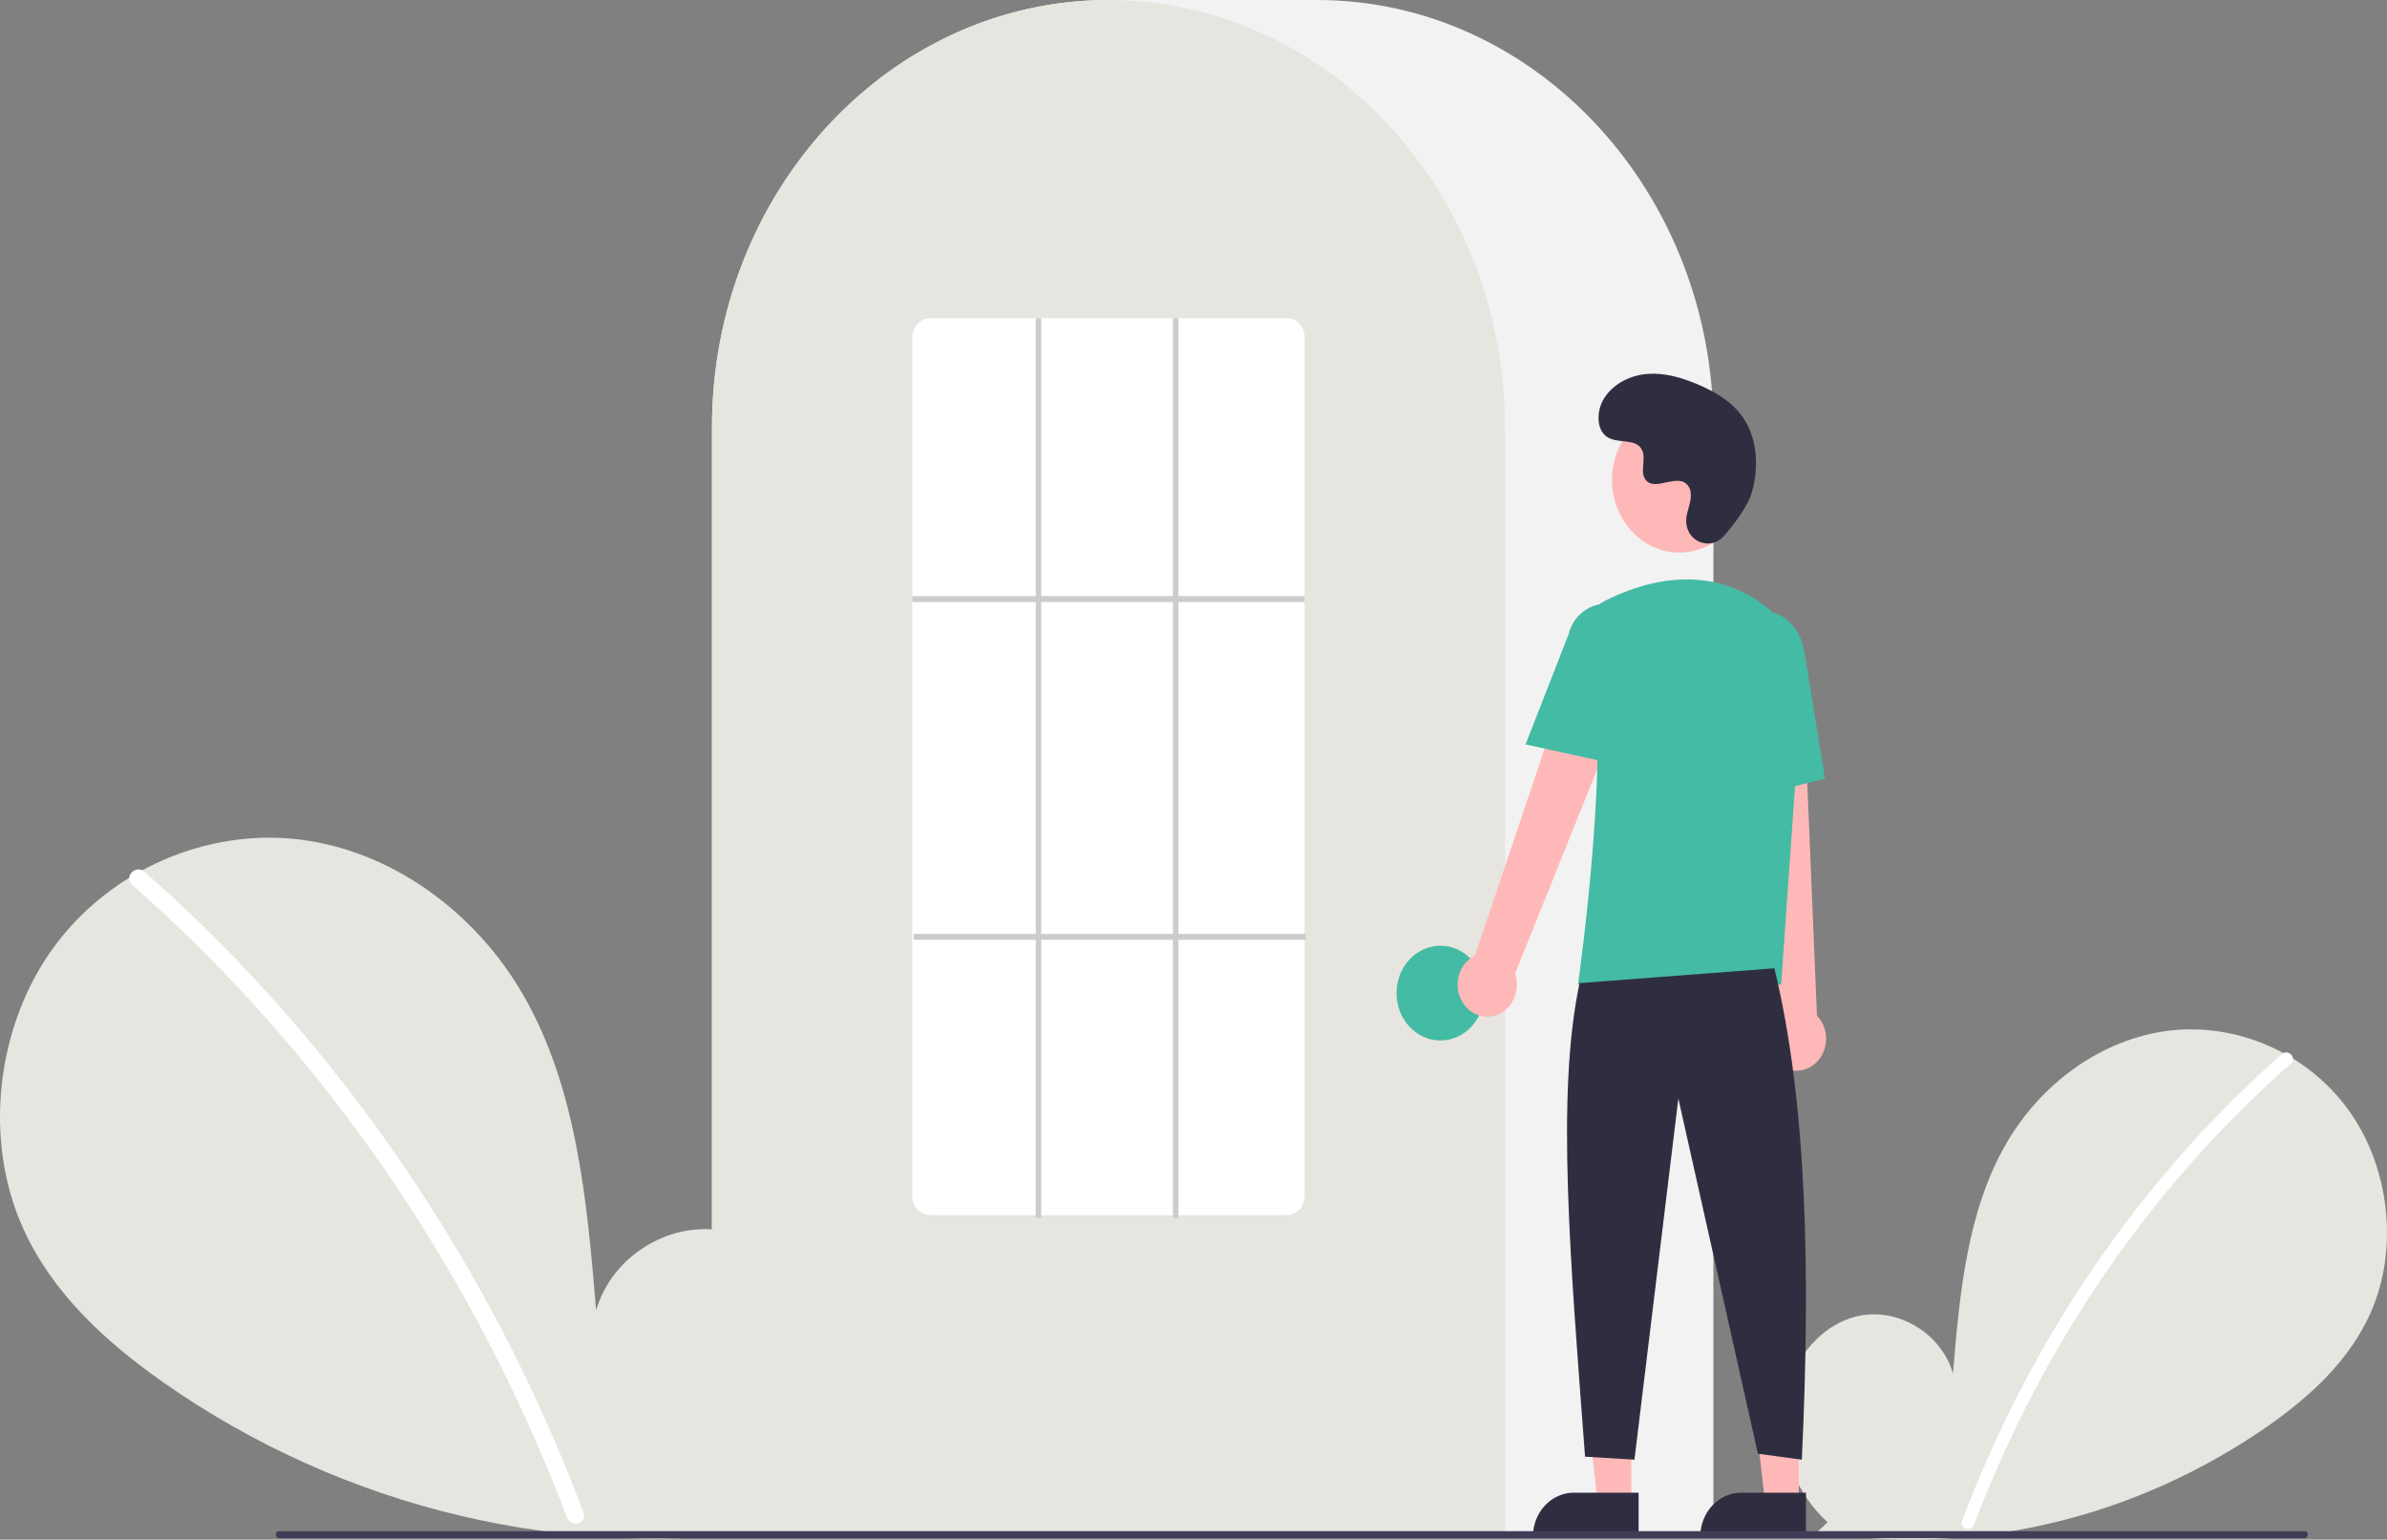 <svg width="293" height="189" viewBox="0 0 293 189" fill="none" xmlns="http://www.w3.org/2000/svg">
<rect x="0" y="0" width="293" height="189" fill="#808080" stroke="none"/>
<g clip-path="url(#clip0_2_58)">
<path d="M224.328 186.863C220.577 183.443 218.298 178.04 218.896 172.781C219.493 167.522 223.194 162.687 227.995 161.57C232.796 160.453 238.268 163.545 239.726 168.604C240.529 158.849 241.453 148.686 246.26 140.378C250.613 132.856 258.152 127.474 266.322 126.511C274.492 125.548 283.095 129.185 288.19 136.143C293.286 143.1 294.533 153.215 290.965 161.204C288.336 167.088 283.492 171.467 278.417 175.03C262.019 186.446 242.351 191.088 223.032 188.103L224.328 186.863Z" fill="#E7E5DF"/>
<path d="M280.111 129.386C273.369 135.311 267.185 141.937 261.646 149.169C252.979 160.448 245.965 173.094 240.849 186.666C240.475 187.656 241.965 188.087 242.335 187.108C250.706 165.05 264.068 145.609 281.2 130.562C281.97 129.886 280.874 128.716 280.111 129.386Z" fill="white"/>
<path d="M94.321 185.934C99.474 181.236 102.603 173.816 101.783 166.592C100.962 159.369 95.879 152.728 89.285 151.194C82.691 149.66 75.174 153.906 73.172 160.856C72.069 147.457 70.799 133.497 64.197 122.087C58.219 111.756 47.864 104.363 36.642 103.04C25.42 101.718 13.605 106.713 6.606 116.269C-0.392 125.826 -2.106 139.719 2.796 150.691C6.407 158.773 13.059 164.788 20.029 169.682C42.267 185.294 69.853 191.805 96.101 187.637" fill="#E7E5DF"/>
<path d="M17.703 106.99C26.963 115.127 35.458 124.228 43.064 134.161C50.672 144.084 57.371 154.779 63.065 166.097C66.247 172.446 69.106 178.978 71.629 185.663C72.143 187.023 70.097 187.615 69.588 186.27C65.12 174.484 59.592 163.199 53.083 152.577C46.606 141.993 39.192 132.111 30.947 123.072C26.283 117.962 21.362 113.132 16.207 108.605C15.15 107.676 16.655 106.069 17.703 106.99L17.703 106.99Z" fill="white"/>
<path d="M210.32 188.586H87.395V52.506C87.395 23.554 109.226 0 136.06 0H161.655C188.489 0 210.32 23.554 210.32 52.506V188.586Z" fill="#F2F2F2"/>
<path d="M184.725 188.586H87.395V52.506C87.368 41.412 90.624 30.599 96.689 21.64C96.912 21.312 97.135 20.987 97.365 20.666C100.299 16.515 103.789 12.859 107.723 9.82C107.945 9.645 108.168 9.474 108.394 9.302C111.685 6.845 115.245 4.836 118.993 3.322C119.216 3.231 119.443 3.14 119.669 3.052C123.059 1.747 126.573 0.853 130.146 0.386C130.367 0.354 130.595 0.328 130.822 0.303C134.304 -0.099 137.816 -0.099 141.298 0.303C141.525 0.328 141.752 0.354 141.976 0.387C145.548 0.853 149.061 1.747 152.45 3.052C152.677 3.14 152.904 3.231 153.127 3.322C156.829 4.817 160.347 6.796 163.603 9.214C163.829 9.382 164.056 9.553 164.279 9.725C166.483 11.422 168.554 13.314 170.47 15.38C172.006 17.037 173.438 18.803 174.755 20.667C174.984 20.987 175.207 21.312 175.431 21.64C181.495 30.599 184.752 41.412 184.725 52.506V188.586Z" fill="#E7E5DF"/>
<path d="M176.81 127.723C179.786 127.723 182.199 125.12 182.199 121.909C182.199 118.698 179.786 116.095 176.81 116.095C173.834 116.095 171.422 118.698 171.422 121.909C171.422 125.12 173.834 127.723 176.81 127.723Z" fill="#44BBA4"/>
<path d="M200.25 184.51H196.121L194.157 167.328L200.251 167.328L200.25 184.51Z" fill="#FFB8B8"/>
<path d="M193.172 183.237H201.135V188.647H188.158C188.158 187.936 188.288 187.233 188.54 186.577C188.792 185.92 189.161 185.324 189.627 184.822C190.092 184.32 190.645 183.921 191.253 183.649C191.861 183.377 192.513 183.237 193.172 183.237V183.237Z" fill="#2F2E41"/>
<path d="M220.794 184.51H216.665L214.7 167.328L220.794 167.328L220.794 184.51Z" fill="#FFB8B8"/>
<path d="M213.715 183.237H221.678V188.647H208.702C208.702 187.936 208.831 187.233 209.083 186.577C209.335 185.92 209.705 185.324 210.17 184.822C210.636 184.32 211.189 183.921 211.797 183.649C212.405 183.377 213.057 183.237 213.715 183.237V183.237Z" fill="#2F2E41"/>
<path d="M179.537 123.061C179.24 122.588 179.043 122.052 178.959 121.488C178.875 120.925 178.907 120.348 179.051 119.8C179.196 119.251 179.451 118.743 179.797 118.312C180.144 117.88 180.574 117.536 181.057 117.304L195.092 75.565L201.999 79.632L185.973 119.519C186.281 120.42 186.272 121.412 185.948 122.307C185.624 123.202 185.007 123.937 184.213 124.374C183.42 124.81 182.506 124.918 181.644 124.676C180.782 124.434 180.033 123.859 179.537 123.061V123.061Z" fill="#FFB8B8"/>
<path d="M218.685 130.903C218.226 130.62 217.83 130.231 217.526 129.764C217.221 129.297 217.015 128.764 216.922 128.203C216.829 127.641 216.852 127.064 216.988 126.512C217.124 125.961 217.371 125.448 217.71 125.011L213.362 80.859L221.222 81.246L223.029 124.676C223.672 125.34 224.068 126.236 224.14 127.193C224.212 128.151 223.956 129.104 223.421 129.871C222.885 130.639 222.107 131.168 221.234 131.358C220.361 131.549 219.454 131.387 218.685 130.903V130.903Z" fill="#FFB8B8"/>
<path d="M206.146 67.834C210.714 67.834 214.418 63.839 214.418 58.91C214.418 53.981 210.714 49.985 206.146 49.985C201.578 49.985 197.874 53.981 197.874 58.91C197.874 63.839 201.578 67.834 206.146 67.834Z" fill="#FFB8B8"/>
<path d="M218.632 120.862H193.694L193.724 120.653C193.769 120.34 198.169 89.244 194.924 79.07C194.598 78.071 194.627 76.976 195.004 75.998C195.381 75.02 196.081 74.227 196.968 73.771H196.968C201.606 71.415 210.509 68.513 218.023 75.555C219.129 76.609 219.993 77.925 220.546 79.4C221.098 80.876 221.326 82.47 221.209 84.056L218.632 120.862Z" fill="#44BBA4"/>
<path d="M198.484 93.839L187.257 91.382L192.519 77.926C192.834 76.623 193.615 75.508 194.691 74.825C195.767 74.142 197.05 73.948 198.259 74.285C199.468 74.621 200.503 75.462 201.138 76.621C201.774 77.78 201.957 79.164 201.648 80.469L198.484 93.839Z" fill="#44BBA4"/>
<path d="M212.863 98.402L212.188 81.709C211.676 78.57 213.341 75.604 215.902 75.119C218.463 74.636 220.964 76.812 221.478 79.974L224.015 95.572L212.863 98.402Z" fill="#44BBA4"/>
<path d="M217.802 118.863C221.815 135.352 222.252 156.315 221.17 179.182L215.781 178.455L206.015 134.851L200.626 179.182L194.564 178.819C192.753 154.826 190.99 134.228 193.891 120.68L217.802 118.863Z" fill="#2F2E41"/>
<path d="M211.596 65.807C210.053 67.58 207.187 66.628 206.986 64.205C206.97 64.017 206.972 63.828 206.99 63.64C207.093 62.567 207.668 61.593 207.53 60.459C207.499 60.177 207.402 59.909 207.248 59.678C206.018 57.902 203.131 60.473 201.971 58.865C201.259 57.879 202.096 56.326 201.55 55.224C200.829 53.769 198.694 54.487 197.355 53.69C195.866 52.803 195.955 50.338 196.935 48.838C198.131 47.009 200.228 46.033 202.298 45.892C204.369 45.752 206.425 46.356 208.358 47.168C210.554 48.092 212.732 49.368 214.083 51.452C215.727 53.985 215.885 57.392 215.063 60.355C214.563 62.157 212.856 64.359 211.596 65.807Z" fill="#2F2E41"/>
<path d="M282.89 188.82H34.246C34.14 188.82 34.039 188.774 33.964 188.693C33.889 188.612 33.847 188.502 33.847 188.387C33.847 188.273 33.889 188.163 33.964 188.082C34.039 188.001 34.14 187.955 34.246 187.955H282.89C282.997 187.955 283.098 188.001 283.173 188.082C283.248 188.163 283.29 188.273 283.29 188.387C283.29 188.502 283.248 188.612 283.173 188.693C283.098 188.774 282.997 188.82 282.89 188.82V188.82Z" fill="#3F3D56"/>
<path d="M157.951 149.161H114.169C113.592 149.165 113.038 148.921 112.628 148.484C112.217 148.047 111.984 147.452 111.98 146.83V41.393C111.984 40.771 112.217 40.176 112.628 39.739C113.038 39.302 113.592 39.058 114.169 39.062H157.951C158.527 39.058 159.081 39.302 159.492 39.739C159.902 40.176 160.135 40.771 160.14 41.393V146.83C160.135 147.452 159.902 148.047 159.492 148.484C159.081 148.921 158.527 149.165 157.951 149.161V149.161Z" fill="white"/>
<path d="M160.14 73.178H111.98V73.905H160.14V73.178Z" fill="#CCCCCC"/>
<path d="M160.308 114.642H112.148V115.368H160.308V114.642Z" fill="#CCCCCC"/>
<path d="M127.809 39.062H127.135V149.525H127.809V39.062Z" fill="#CCCCCC"/>
<path d="M144.648 39.062H143.974V149.525H144.648V39.062Z" fill="#CCCCCC"/>
</g>
<defs>
<clipPath id="clip0_2_58">
<rect width="293" height="189" fill="white"/>
</clipPath>
</defs>
</svg>
